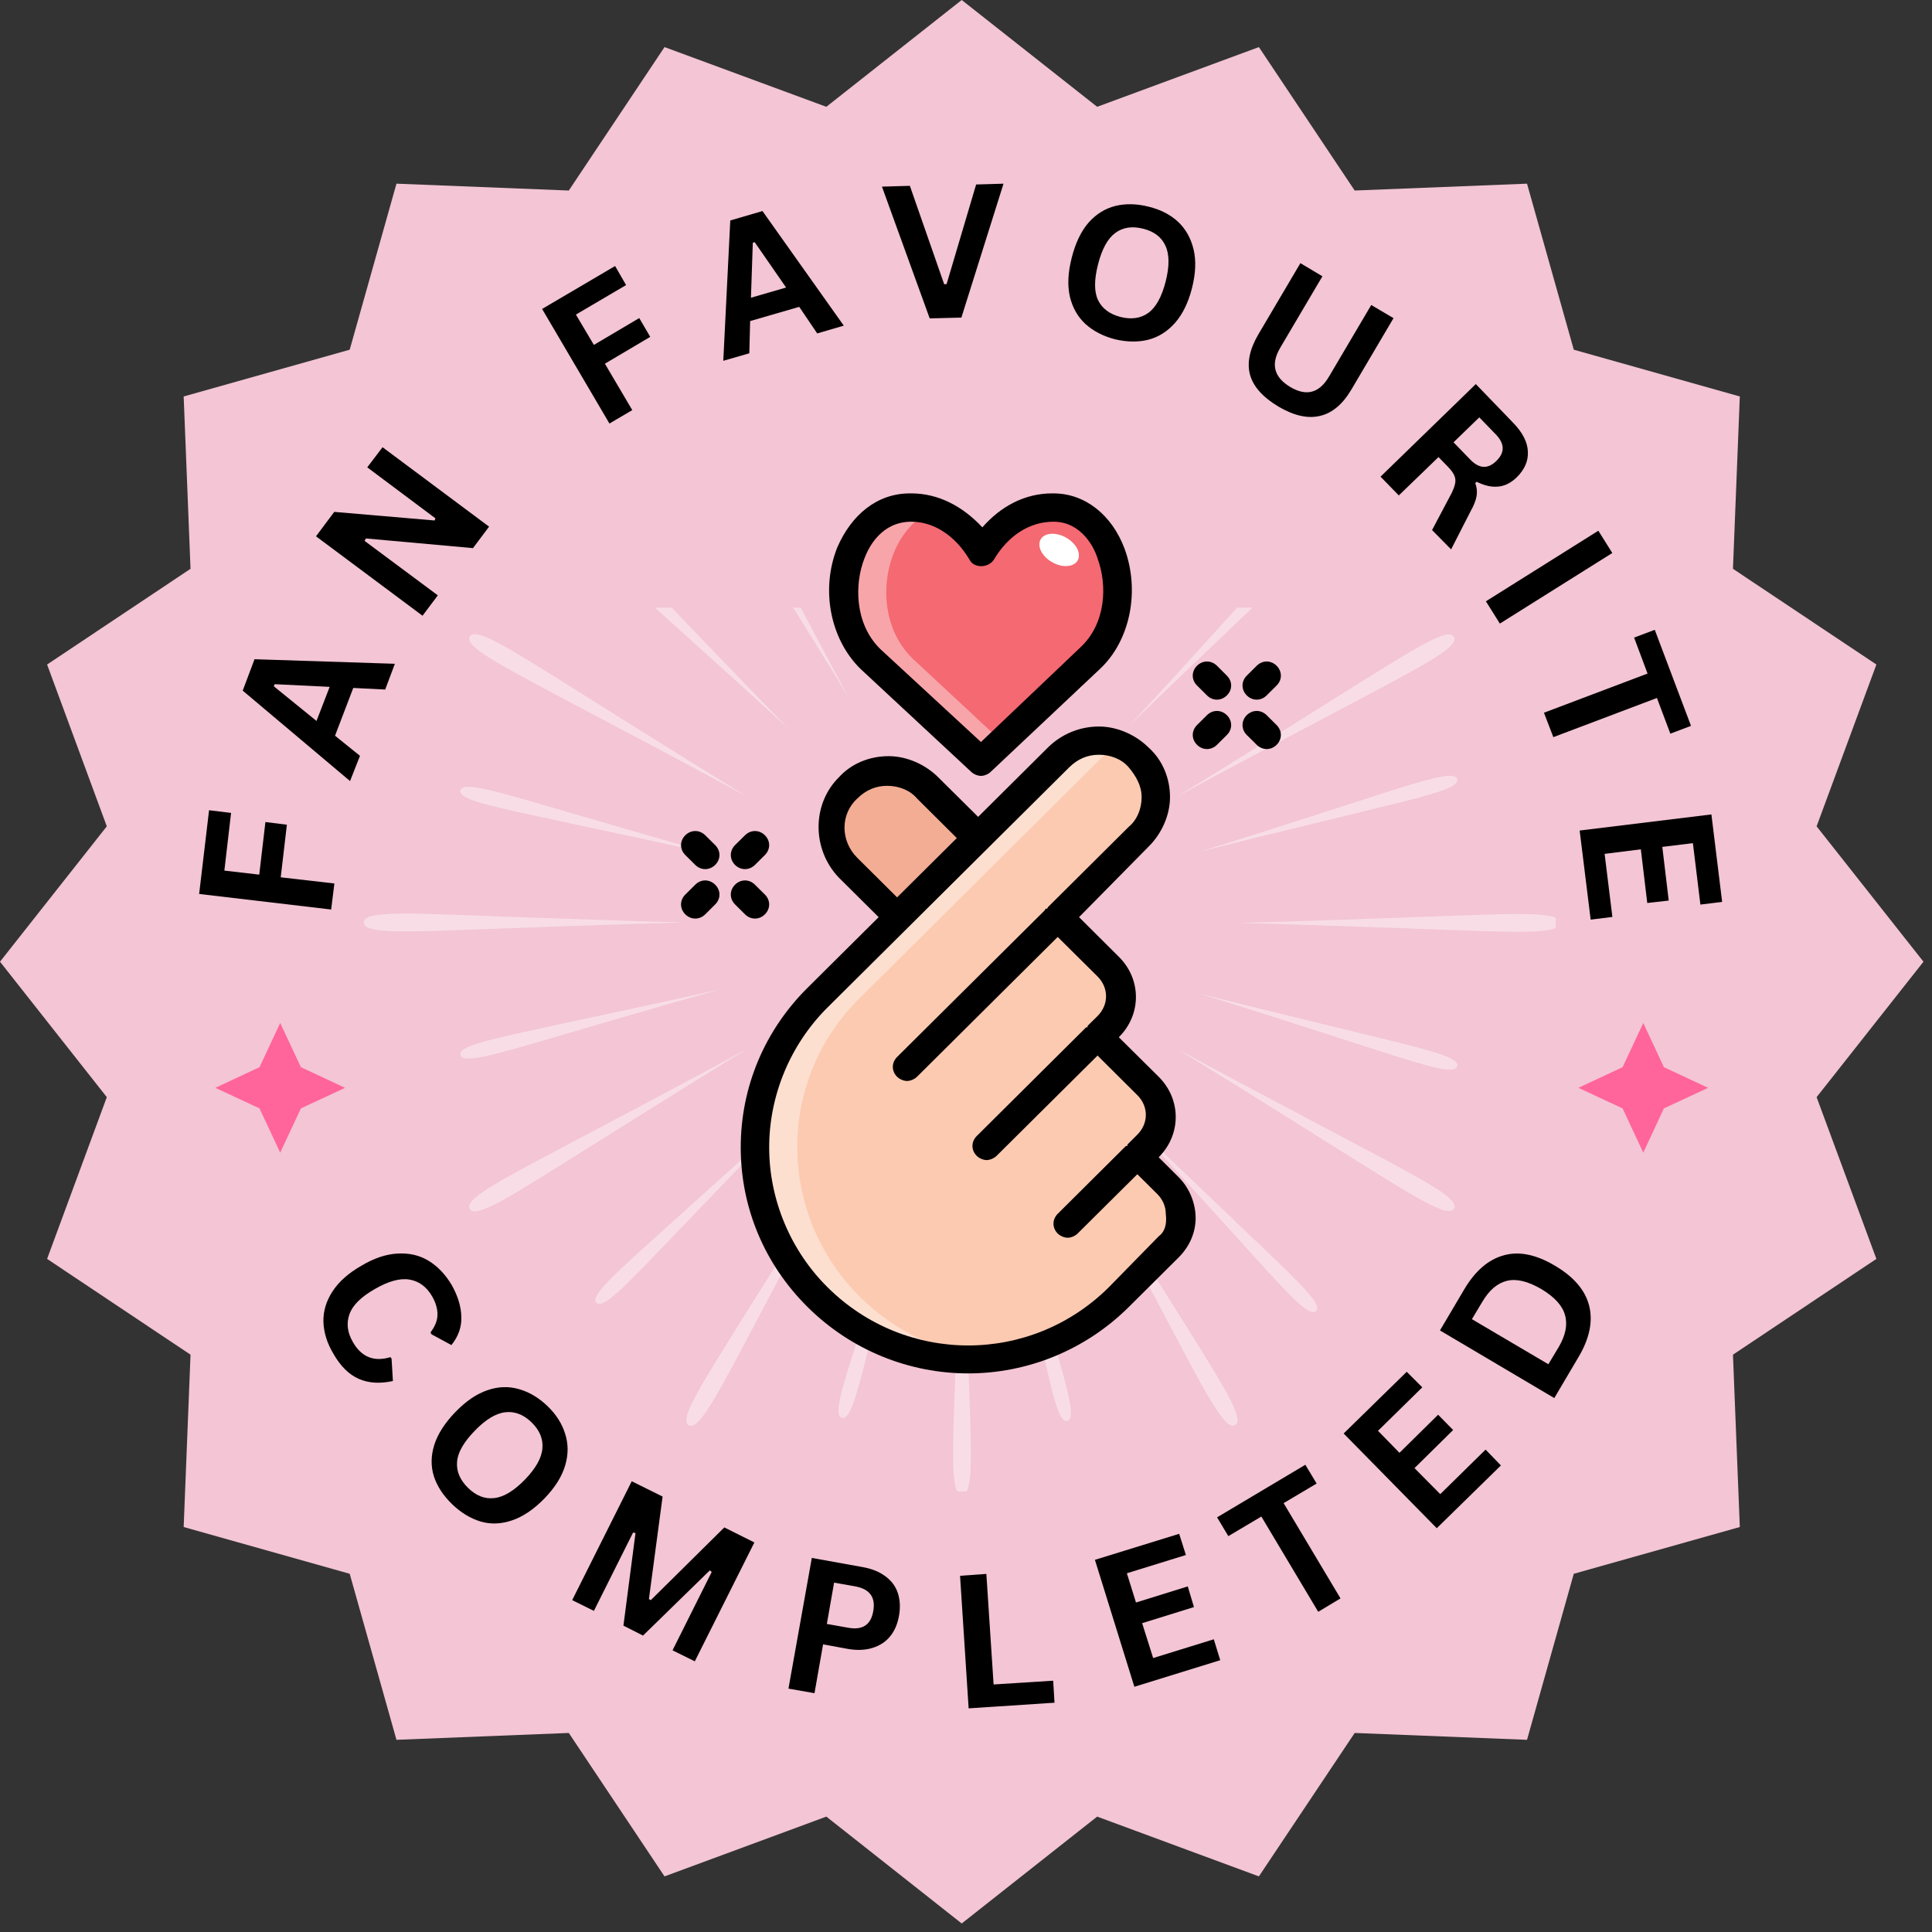 <svg xmlns="http://www.w3.org/2000/svg" xmlns:xlink="http://www.w3.org/1999/xlink" width="150" zoomAndPan="magnify" viewBox="0 0 112.5 112.5" height="150" preserveAspectRatio="xMidYMid meet" version="1.0"><rect x="0" y="0" width="112.5" height="112.5" fill="#333333" stroke="none"/><defs><filter x="0%" y="0%" width="100%" height="100%" id="4021cbbcc9"><feColorMatrix values="0 0 0 0 1 0 0 0 0 1 0 0 0 0 1 0 0 0 1 0" color-interpolation-filters="sRGB"/></filter><g/><clipPath id="b8f2fba967"><path d="M 0 0 L 112.004 0 L 112.004 112.004 L 0 112.004 Z M 0 0 " clip-rule="nonzero"/></clipPath><clipPath id="f89546adfe"><path d="M 56 0 L 63.887 6.219 L 73.305 2.742 L 78.883 11.094 L 88.918 10.695 L 91.641 20.363 L 101.309 23.086 L 100.91 33.121 L 109.262 38.695 L 105.781 48.117 L 112.004 56 L 105.781 63.887 L 109.262 73.305 L 100.91 78.883 L 101.309 88.918 L 91.641 91.641 L 88.918 101.309 L 78.883 100.91 L 73.305 109.262 L 63.887 105.781 L 56 112.004 L 48.117 105.781 L 38.695 109.262 L 33.121 100.91 L 23.086 101.309 L 20.363 91.641 L 10.695 88.918 L 11.094 78.883 L 2.742 73.305 L 6.219 63.887 L 0 56 L 6.219 48.117 L 2.742 38.695 L 11.094 33.121 L 10.695 23.086 L 20.363 20.363 L 23.086 10.695 L 33.121 11.094 L 38.695 2.742 L 48.117 6.219 Z M 56 0 " clip-rule="nonzero"/></clipPath><clipPath id="fa892c2ae8"><path d="M 12.539 59.566 L 20.094 59.566 L 20.094 67.121 L 12.539 67.121 Z M 12.539 59.566 " clip-rule="nonzero"/></clipPath><clipPath id="47cf869d8c"><path d="M 16.316 59.566 L 17.52 62.141 L 20.094 63.344 L 17.52 64.543 L 16.316 67.121 L 15.113 64.543 L 12.539 63.344 L 15.113 62.141 Z M 16.316 59.566 " clip-rule="nonzero"/></clipPath><clipPath id="39f6e86c70"><path d="M 91.91 59.566 L 99.465 59.566 L 99.465 67.121 L 91.91 67.121 Z M 91.91 59.566 " clip-rule="nonzero"/></clipPath><clipPath id="9fb4c24540"><path d="M 95.688 59.566 L 96.887 62.141 L 99.465 63.344 L 96.887 64.543 L 95.688 67.121 L 94.484 64.543 L 91.91 63.344 L 94.484 62.141 Z M 95.688 59.566 " clip-rule="nonzero"/></clipPath><mask id="06f8575669"><g filter="url(#4021cbbcc9)"><rect x="-11.25" width="135" fill="#000000" y="-11.25" height="135" fill-opacity="0.42"/></g></mask><clipPath id="0aed3346fc"><path d="M 0.152 15.383 L 69.594 15.383 L 69.594 66.848 L 0.152 66.848 Z M 0.152 15.383 " clip-rule="nonzero"/></clipPath><clipPath id="de6b159102"><rect x="0" width="71" y="0" height="68"/></clipPath><clipPath id="648940a8bf"><path d="M 48 28.383 L 66 28.383 L 66 46 L 48 46 Z M 48 28.383 " clip-rule="nonzero"/></clipPath><clipPath id="0083e7fc4d"><path d="M 72 41 L 74.668 41 L 74.668 44 L 72 44 Z M 72 41 " clip-rule="nonzero"/></clipPath><clipPath id="a385507b7c"><path d="M 72 38 L 74.668 38 L 74.668 41 L 72 41 Z M 72 38 " clip-rule="nonzero"/></clipPath><clipPath id="4da847010e"><path d="M 39.574 48 L 42 48 L 42 51 L 39.574 51 Z M 39.574 48 " clip-rule="nonzero"/></clipPath><clipPath id="c1949ed8f0"><path d="M 39.574 51 L 42 51 L 42 54 L 39.574 54 Z M 39.574 51 " clip-rule="nonzero"/></clipPath></defs><g clip-path="url(#b8f2fba967)"><g clip-path="url(#f89546adfe)"><path fill="#f3c5d5" d="M 0 0 L 112.004 0 L 112.004 112.004 L 0 112.004 Z M 0 0 " fill-opacity="1" fill-rule="nonzero"/></g></g><g clip-path="url(#fa892c2ae8)"><g clip-path="url(#47cf869d8c)"><path fill="#ff659a" d="M 12.539 59.566 L 20.094 59.566 L 20.094 67.121 L 12.539 67.121 Z M 12.539 59.566 " fill-opacity="1" fill-rule="nonzero"/></g></g><g fill="#000000" fill-opacity="1"><g transform="translate(19.174, 53.961)"><g><path d="M -7 -6.781 L -5.719 -6.625 L -6.109 -3.266 L -4.078 -3.031 L -3.719 -6.094 L -2.469 -5.938 L -2.828 -2.875 L 0.297 -2.516 L 0.109 -1 L -7.578 -1.906 Z M -7 -6.781 "/></g></g></g><g fill="#000000" fill-opacity="1"><g transform="translate(20.352, 45.59)"><g><path d="M 2.641 -6.938 L 2.078 -5.438 L 0.219 -5.531 L -0.844 -2.75 L 0.609 -1.578 L 0.031 -0.109 L -6.219 -5.375 L -5.531 -7.203 Z M -4.406 -5.625 L -1.922 -3.609 L -1.156 -5.594 L -4.359 -5.75 Z M -4.406 -5.625 "/></g></g></g><g fill="#000000" fill-opacity="1"><g transform="translate(24.01, 36.651)"><g><path d="M 1.484 -1.984 L 0.594 -0.797 L -5.609 -5.422 L -4.547 -6.844 L 1.297 -6.344 L 1.344 -6.469 L -2.625 -9.438 L -1.734 -10.609 L 4.469 -5.984 L 3.531 -4.734 L -2.703 -5.297 L -2.781 -5.156 Z M 1.484 -1.984 "/></g></g></g><g fill="#000000" fill-opacity="1"><g transform="translate(30.872, 28.375)"><g/></g></g><g fill="#000000" fill-opacity="1"><g transform="translate(34.629, 25.162)"><g><path d="M 1.188 -9.672 L 1.828 -8.562 L -1.094 -6.844 L -0.047 -5.078 L 2.594 -6.641 L 3.234 -5.547 L 0.594 -3.984 L 2.188 -1.281 L 0.859 -0.5 L -3.062 -7.172 Z M 1.188 -9.672 "/></g></g></g><g fill="#000000" fill-opacity="1"><g transform="translate(42.008, 21.04)"><g><path d="M 7.125 -2.078 L 5.578 -1.625 L 4.531 -3.172 L 1.672 -2.344 L 1.625 -0.469 L 0.109 -0.031 L 0.516 -8.203 L 2.391 -8.75 Z M 1.828 -6.906 L 1.719 -3.703 L 3.766 -4.297 L 1.938 -6.938 Z M 1.828 -6.906 "/></g></g></g><g fill="#000000" fill-opacity="1"><g transform="translate(51.387, 18.602)"><g><path d="M 4.594 -0.109 L 2.75 -0.062 L -0.031 -7.734 L 1.594 -7.781 L 3.594 -2.047 L 3.734 -2.062 L 5.453 -7.859 L 7.047 -7.906 Z M 4.594 -0.109 "/></g></g></g><g fill="#000000" fill-opacity="1"><g transform="translate(60.86, 18.599)"><g><path d="M 4.062 1.156 C 3.375 0.977 2.801 0.68 2.344 0.266 C 1.895 -0.148 1.594 -0.68 1.438 -1.328 C 1.289 -1.984 1.328 -2.738 1.547 -3.594 C 1.766 -4.457 2.094 -5.141 2.531 -5.641 C 2.977 -6.141 3.5 -6.461 4.094 -6.609 C 4.695 -6.754 5.344 -6.738 6.031 -6.562 C 6.719 -6.395 7.285 -6.102 7.734 -5.688 C 8.18 -5.27 8.484 -4.734 8.641 -4.078 C 8.797 -3.43 8.766 -2.676 8.547 -1.812 C 8.328 -0.957 7.992 -0.281 7.547 0.219 C 7.098 0.719 6.578 1.039 5.984 1.188 C 5.391 1.332 4.75 1.32 4.062 1.156 Z M 4.391 -0.141 C 5.023 0.016 5.562 -0.062 6 -0.375 C 6.445 -0.695 6.785 -1.305 7.016 -2.203 C 7.242 -3.098 7.238 -3.797 7 -4.297 C 6.77 -4.797 6.336 -5.125 5.703 -5.281 C 5.066 -5.445 4.523 -5.363 4.078 -5.031 C 3.641 -4.707 3.305 -4.098 3.078 -3.203 C 2.848 -2.305 2.848 -1.613 3.078 -1.125 C 3.316 -0.633 3.754 -0.305 4.391 -0.141 Z M 4.391 -0.141 "/></g></g></g><g fill="#000000" fill-opacity="1"><g transform="translate(70.972, 21.495)"><g><path d="M 3.484 2.188 C 2.555 1.633 2 1.008 1.812 0.312 C 1.633 -0.383 1.797 -1.16 2.297 -2.016 L 4.75 -6.172 L 6.031 -5.406 L 3.578 -1.25 C 3.297 -0.77 3.203 -0.344 3.297 0.031 C 3.391 0.414 3.68 0.754 4.172 1.047 C 5.109 1.598 5.859 1.391 6.422 0.422 L 8.875 -3.734 L 10.172 -2.969 L 7.719 1.188 C 7.219 2.039 6.613 2.551 5.906 2.719 C 5.195 2.895 4.391 2.719 3.484 2.188 Z M 3.484 2.188 "/></g></g></g><g fill="#000000" fill-opacity="1"><g transform="translate(79.686, 27.037)"><g><path d="M 0.703 0.719 L 6.25 -4.672 L 8.406 -2.438 C 8.969 -1.863 9.258 -1.301 9.281 -0.75 C 9.312 -0.195 9.094 0.305 8.625 0.766 C 8.289 1.086 7.93 1.266 7.547 1.297 C 7.172 1.336 6.754 1.242 6.297 1.016 L 6.219 1.094 C 6.312 1.344 6.336 1.594 6.297 1.844 C 6.254 2.102 6.129 2.414 5.922 2.781 L 4.812 4.953 L 3.703 3.828 L 4.844 1.672 C 4.945 1.461 5.016 1.273 5.047 1.109 C 5.078 0.953 5.062 0.801 5 0.656 C 4.938 0.508 4.82 0.348 4.656 0.172 L 4.078 -0.422 L 1.766 1.812 Z M 5.922 -0.281 C 6.441 0.258 6.945 0.289 7.438 -0.188 C 7.945 -0.676 7.941 -1.191 7.422 -1.734 L 6.453 -2.734 L 4.953 -1.281 Z M 5.922 -0.281 "/></g></g></g><g fill="#000000" fill-opacity="1"><g transform="translate(85.993, 34.17)"><g><path d="M 1.344 2.141 L 0.531 0.844 L 7.078 -3.266 L 7.891 -1.969 Z M 1.344 2.141 "/></g></g></g><g fill="#000000" fill-opacity="1"><g transform="translate(89.045, 39.205)"><g><path d="M 9.422 3.062 L 8.219 3.516 L 7.438 1.438 L 1.406 3.719 L 0.859 2.297 L 6.891 0.016 L 6.109 -2.078 L 7.312 -2.531 Z M 9.422 3.062 "/></g></g></g><g fill="#000000" fill-opacity="1"><g transform="translate(91.858, 47.362)"><g><path d="M 3.688 2.094 L 1.578 2.359 L 2.031 6.031 L 0.766 6.188 L 0.125 1 L 7.797 0.062 L 8.422 5.156 L 7.156 5.312 L 6.719 1.734 L 4.938 1.953 L 5.312 5.078 L 4.062 5.219 Z M 3.688 2.094 "/></g></g></g><g fill="#000000" fill-opacity="1"><g transform="translate(17.379, 75.104)"><g><path d="M 2.031 3.719 C 1.664 3.102 1.473 2.484 1.453 1.859 C 1.441 1.242 1.617 0.656 1.984 0.094 C 2.348 -0.469 2.91 -0.969 3.672 -1.406 C 4.41 -1.844 5.113 -2.078 5.781 -2.109 C 6.457 -2.148 7.055 -2.008 7.578 -1.688 C 8.109 -1.363 8.555 -0.895 8.922 -0.281 C 9.285 0.363 9.473 0.984 9.484 1.578 C 9.504 2.172 9.312 2.719 8.906 3.219 L 7.75 2.594 L 7.688 2.484 C 7.957 2.129 8.094 1.785 8.094 1.453 C 8.102 1.117 8 0.758 7.781 0.375 C 7.457 -0.176 7.02 -0.5 6.469 -0.594 C 5.914 -0.688 5.242 -0.504 4.453 -0.047 C 3.648 0.41 3.156 0.898 2.969 1.422 C 2.781 1.953 2.848 2.492 3.172 3.047 C 3.672 3.922 4.398 4.211 5.359 3.922 L 5.422 4.016 L 5.5 5.312 C 4.75 5.477 4.086 5.438 3.516 5.188 C 2.941 4.938 2.445 4.445 2.031 3.719 Z M 2.031 3.719 "/></g></g></g><g fill="#000000" fill-opacity="1"><g transform="translate(23.38, 84.578)"><g><path d="M 2.953 3.016 C 2.441 2.523 2.086 1.988 1.891 1.406 C 1.703 0.82 1.707 0.207 1.906 -0.438 C 2.113 -1.082 2.523 -1.723 3.141 -2.359 C 3.754 -2.992 4.375 -3.414 5 -3.625 C 5.633 -3.844 6.25 -3.863 6.844 -3.688 C 7.438 -3.52 7.988 -3.191 8.5 -2.703 C 9.008 -2.211 9.352 -1.672 9.531 -1.078 C 9.719 -0.492 9.719 0.113 9.531 0.75 C 9.344 1.395 8.941 2.035 8.328 2.672 C 7.711 3.305 7.082 3.734 6.438 3.953 C 5.789 4.172 5.176 4.191 4.594 4.016 C 4.008 3.836 3.461 3.504 2.953 3.016 Z M 3.875 2.062 C 4.344 2.52 4.848 2.719 5.391 2.656 C 5.941 2.602 6.539 2.242 7.188 1.578 C 7.82 0.922 8.16 0.316 8.203 -0.234 C 8.254 -0.785 8.047 -1.289 7.578 -1.75 C 7.109 -2.207 6.598 -2.406 6.047 -2.344 C 5.492 -2.281 4.898 -1.922 4.266 -1.266 C 3.617 -0.598 3.273 0.004 3.234 0.547 C 3.191 1.098 3.406 1.602 3.875 2.062 Z M 3.875 2.062 "/></g></g></g><g fill="#000000" fill-opacity="1"><g transform="translate(32.427, 92.723)"><g><path d="M 2.156 1.078 L 0.891 0.453 L 4.359 -6.469 L 6.156 -5.578 L 5.359 0.391 L 5.469 0.453 L 9.75 -3.781 L 11.5 -2.906 L 8.031 4.016 L 6.734 3.375 L 9.016 -1.188 L 8.906 -1.281 L 5.016 2.516 L 3.875 1.938 L 4.578 -3.453 L 4.438 -3.484 Z M 2.156 1.078 "/></g></g></g><g fill="#000000" fill-opacity="1"><g transform="translate(44.928, 98.156)"><g><path d="M 5.297 -6.906 C 5.836 -6.812 6.285 -6.629 6.641 -6.359 C 6.992 -6.098 7.234 -5.77 7.359 -5.375 C 7.484 -4.977 7.504 -4.547 7.422 -4.078 C 7.336 -3.586 7.164 -3.188 6.906 -2.875 C 6.656 -2.562 6.316 -2.336 5.891 -2.203 C 5.461 -2.066 4.977 -2.047 4.438 -2.141 L 3 -2.406 L 2.5 0.438 L 0.984 0.172 L 2.344 -7.438 Z M 4.453 -3.375 C 5.297 -3.219 5.785 -3.539 5.922 -4.344 C 6.066 -5.145 5.719 -5.625 4.875 -5.781 L 3.641 -6 L 3.219 -3.594 Z M 4.453 -3.375 "/></g></g></g><g fill="#000000" fill-opacity="1"><g transform="translate(55.404, 99.539)"><g><path d="M 2.031 -7.891 L 2.453 -1.453 L 5.922 -1.672 L 6 -0.391 L 1 -0.062 L 0.5 -7.781 Z M 2.031 -7.891 "/></g></g></g><g fill="#000000" fill-opacity="1"><g transform="translate(65.101, 98.517)"><g><path d="M 1.406 -4 L 2.047 -1.969 L 5.578 -3.062 L 5.953 -1.844 L 0.953 -0.297 L -1.344 -7.688 L 3.562 -9.203 L 3.953 -7.969 L 0.516 -6.906 L 1.047 -5.203 L 4.062 -6.141 L 4.422 -4.938 Z M 1.406 -4 "/></g></g></g><g fill="#000000" fill-opacity="1"><g transform="translate(74.651, 95.105)"><g><path d="M 1.359 -9.812 L 2.016 -8.719 L 0.094 -7.578 L 3.406 -2.031 L 2.109 -1.25 L -1.203 -6.797 L -3.125 -5.656 L -3.781 -6.75 Z M 1.359 -9.812 "/></g></g></g><g fill="#000000" fill-opacity="1"><g transform="translate(82.944, 89.691)"><g><path d="M -0.578 -4.203 L 0.922 -2.688 L 3.562 -5.281 L 4.453 -4.359 L 0.719 -0.703 L -4.703 -6.219 L -1.031 -9.812 L -0.125 -8.906 L -2.703 -6.375 L -1.453 -5.094 L 0.797 -7.312 L 1.672 -6.422 Z M -0.578 -4.203 "/></g></g></g><g fill="#000000" fill-opacity="1"><g transform="translate(89.99, 82.268)"><g><path d="M -4.719 -7.203 C -4.082 -8.273 -3.316 -8.93 -2.422 -9.172 C -1.535 -9.422 -0.539 -9.219 0.562 -8.562 C 1.656 -7.914 2.316 -7.141 2.547 -6.234 C 2.773 -5.328 2.57 -4.336 1.938 -3.266 L 0.516 -0.859 L -6.141 -4.797 Z M 0.781 -3.844 C 1.176 -4.52 1.297 -5.133 1.141 -5.688 C 0.992 -6.238 0.535 -6.742 -0.234 -7.203 C -1.016 -7.66 -1.68 -7.82 -2.234 -7.688 C -2.797 -7.551 -3.273 -7.145 -3.672 -6.469 L -4.281 -5.453 L 0.172 -2.828 Z M 0.781 -3.844 "/></g></g></g><g clip-path="url(#39f6e86c70)"><g clip-path="url(#9fb4c24540)"><path fill="#ff659a" d="M 91.91 59.566 L 99.465 59.566 L 99.465 67.121 L 91.91 67.121 Z M 91.91 59.566 " fill-opacity="1" fill-rule="nonzero"/></g></g><g mask="url(#06f8575669)"><g transform="matrix(1, 0, 0, 1, 21, 20)"><g clip-path="url(#de6b159102)"><g clip-path="url(#0aed3346fc)"><path fill="#ffffff" d="M 41.051 62.734 C 41.117 62.75 41.191 62.734 41.246 62.684 C 41.609 62.336 41.09 60.594 39.938 56.684 C 39.938 56.684 39.082 53.77 38.285 51.027 C 37.863 49.582 37.531 48.398 37.312 47.625 C 37.488 48.406 37.766 49.605 38.082 51.078 C 38.301 52.078 38.648 53.664 39.328 56.836 C 40.191 60.82 40.559 62.598 41.043 62.734 Z M 55.535 56.398 C 55.609 56.379 55.668 56.32 55.688 56.246 C 55.828 55.766 54.5 54.516 51.543 51.703 C 51.543 51.703 49.34 49.605 47.273 47.625 C 46.184 46.582 45.301 45.727 44.723 45.164 C 45.27 45.754 46.105 46.66 47.121 47.77 C 47.816 48.523 48.91 49.727 51.094 52.133 C 53.828 55.164 55.043 56.52 55.535 56.398 Z M 63.797 42.18 C 63.852 42.125 63.871 42.051 63.855 41.98 C 63.734 41.492 61.957 41.078 57.988 40.109 C 57.988 40.109 55.027 39.391 52.242 38.707 C 50.777 38.344 49.582 38.043 48.801 37.844 C 49.57 38.082 50.75 38.445 52.188 38.906 C 53.164 39.219 54.719 39.711 57.816 40.711 C 61.703 41.969 63.438 42.535 63.797 42.188 Z M 5.812 41.324 C 5.797 41.398 5.816 41.473 5.863 41.527 C 6.215 41.887 7.973 41.375 11.883 40.223 C 11.883 40.223 14.809 39.367 17.562 38.566 C 19.016 38.152 20.203 37.816 20.977 37.598 C 20.191 37.777 18.988 38.051 17.516 38.367 C 16.512 38.586 14.918 38.93 11.734 39.609 C 7.734 40.477 5.949 40.848 5.812 41.324 Z M 13.676 55.766 C 13.695 55.84 13.75 55.898 13.824 55.914 C 14.309 56.055 15.562 54.734 18.387 51.785 C 18.387 51.785 20.492 49.59 22.48 47.527 C 23.535 46.445 24.387 45.562 24.953 44.988 C 24.359 45.535 23.449 46.367 22.336 47.379 C 21.574 48.07 20.367 49.164 17.953 51.336 C 14.91 54.074 13.551 55.285 13.676 55.766 Z M 27.934 62.508 C 27.984 62.559 28.059 62.578 28.133 62.562 C 28.621 62.441 29.047 60.672 30.012 56.715 C 30.012 56.715 30.734 53.762 31.422 50.988 C 31.785 49.527 32.086 48.336 32.285 47.559 C 32.047 48.324 31.684 49.5 31.219 50.934 C 30.906 51.91 30.41 53.457 29.414 56.543 C 28.145 60.418 27.574 62.148 27.926 62.508 Z M 50.797 63.02 C 50.887 63.016 50.969 62.969 51.012 62.895 C 51.312 62.371 50.148 60.531 47.555 56.395 C 47.555 56.395 45.617 53.312 43.805 50.402 C 42.852 48.875 42.078 47.617 41.578 46.793 C 42.039 47.637 42.738 48.934 43.59 50.523 C 44.168 51.609 45.086 53.324 46.898 56.766 C 49.184 61.086 50.195 63.02 50.797 63.02 Z M 63.574 50.473 C 63.652 50.426 63.699 50.344 63.699 50.254 C 63.699 49.652 61.77 48.645 57.453 46.359 C 57.453 46.359 54.234 44.656 51.211 43.051 C 49.621 42.203 48.324 41.5 47.48 41.039 C 48.301 41.543 49.555 42.316 51.09 43.266 C 52.133 43.918 53.785 44.945 57.078 47.016 C 61.215 49.605 63.059 50.773 63.574 50.473 Z M 6.32 50.273 C 6.32 50.363 6.367 50.445 6.445 50.492 C 6.965 50.793 8.805 49.629 12.941 47.031 C 12.941 47.031 16.023 45.098 18.934 43.285 C 20.465 42.332 21.719 41.559 22.543 41.059 C 21.695 41.52 20.402 42.219 18.809 43.066 C 17.723 43.648 16.008 44.562 12.57 46.379 C 8.25 48.664 6.316 49.672 6.32 50.273 Z M 19.016 62.902 C 19.062 62.98 19.141 63.027 19.23 63.027 C 19.832 63.027 20.844 61.098 23.125 56.781 C 23.125 56.781 24.828 53.562 26.438 50.539 C 27.285 48.949 27.984 47.652 28.445 46.809 C 27.945 47.629 27.172 48.887 26.219 50.418 C 25.57 51.461 24.543 53.113 22.473 56.406 C 19.887 60.543 18.711 62.383 19.016 62.902 Z M 34.891 67.016 C 34.969 67.059 35.062 67.059 35.141 67.016 C 35.664 66.715 35.57 64.539 35.391 59.66 C 35.391 59.66 35.254 56.02 35.141 52.598 C 35.082 50.789 35.039 49.32 35.016 48.359 C 34.992 49.32 34.949 50.793 34.891 52.598 C 34.848 53.824 34.785 55.77 34.641 59.656 C 34.461 64.539 34.367 66.719 34.891 67.016 Z M 41.043 4.727 C 41.117 4.707 41.191 4.723 41.246 4.773 C 41.609 5.121 41.09 6.863 39.938 10.773 C 39.938 10.773 39.082 13.688 38.285 16.43 C 37.863 17.875 37.531 19.059 37.312 19.832 C 37.488 19.047 37.766 17.848 38.082 16.379 C 38.301 15.379 38.648 13.793 39.328 10.621 C 40.191 6.641 40.559 4.859 41.043 4.727 Z M 55.535 11.062 C 55.609 11.082 55.668 11.137 55.688 11.211 C 55.828 11.691 54.5 12.941 51.543 15.754 C 51.543 15.754 49.34 17.852 47.273 19.832 C 46.184 20.875 45.301 21.73 44.723 22.293 C 45.27 21.703 46.105 20.801 47.121 19.688 C 47.816 18.934 48.91 17.73 51.094 15.324 C 53.828 12.293 55.043 10.938 55.535 11.062 Z M 63.797 25.277 C 63.852 25.328 63.871 25.406 63.855 25.477 C 63.734 25.965 61.957 26.379 57.988 27.348 C 57.988 27.348 55.027 28.066 52.242 28.75 C 50.777 29.109 49.582 29.414 48.801 29.613 C 49.57 29.375 50.75 29.012 52.188 28.551 C 53.164 28.238 54.719 27.746 57.816 26.746 C 61.703 25.488 63.438 24.93 63.797 25.273 Z M 5.812 26.133 C 5.793 26.059 5.812 25.984 5.863 25.93 C 6.215 25.566 7.973 26.09 11.883 27.234 C 11.883 27.234 14.809 28.09 17.562 28.883 C 19.016 29.301 20.203 29.633 20.977 29.852 C 20.191 29.672 18.988 29.398 17.516 29.082 C 16.512 28.867 14.918 28.52 11.734 27.84 C 7.734 26.984 5.949 26.613 5.812 26.133 Z M 13.676 11.691 C 13.695 11.617 13.75 11.559 13.824 11.539 C 14.309 11.402 15.562 12.723 18.387 15.668 C 18.387 15.668 20.492 17.867 22.48 19.926 C 23.535 21.012 24.387 21.895 24.953 22.465 C 24.359 21.922 23.449 21.09 22.336 20.078 C 21.574 19.387 20.367 18.297 17.953 16.121 C 14.91 13.387 13.551 12.172 13.676 11.691 Z M 27.934 4.953 C 27.984 4.902 28.059 4.879 28.133 4.898 C 28.621 5.02 29.047 6.789 30.012 10.746 C 30.012 10.746 30.734 13.695 31.422 16.469 C 31.785 17.93 32.086 19.121 32.285 19.898 C 32.047 19.133 31.684 17.961 31.219 16.527 C 30.906 15.551 30.41 14.004 29.414 10.918 C 28.145 7.039 27.574 5.312 27.926 4.953 Z M 50.797 4.441 C 50.887 4.441 50.969 4.492 51.012 4.566 C 51.312 5.086 50.148 6.926 47.555 11.062 C 47.555 11.062 45.617 14.148 43.805 17.055 C 42.852 18.586 42.078 19.844 41.578 20.664 C 42.039 19.82 42.738 18.523 43.59 16.934 C 44.168 15.848 45.086 14.133 46.898 10.691 C 49.184 6.371 50.195 4.438 50.797 4.441 Z M 63.574 16.988 C 63.652 17.035 63.699 17.117 63.699 17.203 C 63.699 17.805 61.77 18.816 57.453 21.098 C 57.453 21.098 54.234 22.801 51.211 24.406 C 49.621 25.258 48.324 25.961 47.48 26.418 C 48.301 25.918 49.555 25.145 51.09 24.191 C 52.133 23.543 53.785 22.516 57.078 20.445 C 61.215 17.859 63.059 16.684 63.574 16.988 Z M 69.793 33.617 C 69.836 33.691 69.836 33.789 69.793 33.867 C 69.492 34.387 67.316 34.297 62.434 34.113 C 62.434 34.113 58.797 33.98 55.371 33.867 C 53.566 33.805 52.098 33.766 51.137 33.742 C 52.098 33.715 53.57 33.676 55.371 33.617 C 56.602 33.574 58.547 33.512 62.434 33.367 C 67.316 33.184 69.496 33.094 69.793 33.617 Z M 0.215 33.84 C 0.172 33.766 0.172 33.668 0.215 33.59 C 0.516 33.07 2.691 33.16 7.57 33.344 C 7.57 33.344 11.211 33.477 14.641 33.59 C 16.445 33.652 17.918 33.691 18.879 33.715 C 17.918 33.742 16.441 33.781 14.641 33.84 C 13.414 33.883 11.469 33.945 7.582 34.09 C 2.691 34.273 0.512 34.363 0.215 33.84 Z M 6.32 17.191 C 6.32 17.102 6.367 17.02 6.445 16.973 C 6.965 16.672 8.805 17.84 12.941 20.434 C 12.941 20.434 16.023 22.371 18.934 24.184 C 20.465 25.137 21.719 25.906 22.543 26.41 C 21.695 25.957 20.402 25.246 18.809 24.398 C 17.723 23.82 16.008 22.902 12.57 21.09 C 8.25 18.797 6.316 17.785 6.32 17.184 Z M 19.016 4.555 C 19.062 4.48 19.141 4.43 19.23 4.43 C 19.832 4.43 20.844 6.359 23.125 10.676 C 23.125 10.676 24.828 13.898 26.438 16.922 C 27.285 18.512 27.984 19.805 28.445 20.652 C 27.945 19.832 27.172 18.574 26.219 17.043 C 25.57 16 24.543 14.348 22.473 11.051 C 19.887 6.918 18.711 5.074 19.016 4.555 Z M 34.891 0.441 C 34.969 0.398 35.062 0.398 35.141 0.441 C 35.664 0.742 35.57 2.922 35.391 7.801 C 35.391 7.801 35.254 11.441 35.141 14.871 C 35.082 16.676 35.039 18.148 35.016 19.109 C 34.992 18.148 34.949 16.672 34.891 14.871 C 34.848 13.645 34.785 11.695 34.641 7.809 C 34.461 2.922 34.367 0.742 34.891 0.441 " fill-opacity="1" fill-rule="nonzero"/></g></g></g></g><path fill="#f2ad94" d="M 52.238 53.406 L 49.34 50.527 C 48.016 49.211 48.016 47.156 49.34 45.84 C 50.664 44.523 52.734 44.523 54.059 45.84 L 56.957 48.719 Z M 52.238 53.406 " fill-opacity="1" fill-rule="nonzero"/><path fill="#fccab1" d="M 66.309 67.387 L 66.887 66.812 C 67.883 65.824 67.883 64.262 66.887 63.359 L 63.992 60.48 L 64.57 59.902 C 65.562 58.918 65.562 57.355 64.57 56.449 L 61.59 53.406 L 66.309 48.719 C 67.633 47.402 67.633 45.348 66.309 44.031 C 64.984 42.715 62.914 42.715 61.59 44.031 L 47.52 58.012 C 42.637 62.863 42.637 70.68 47.52 75.449 C 52.402 80.301 60.266 80.301 65.066 75.449 L 67.965 72.57 C 68.957 71.582 68.957 70.02 67.965 69.113 Z M 66.309 67.387 " fill-opacity="1" fill-rule="nonzero"/><path fill="#fddfd0" d="M 50.086 75.531 C 45.203 70.68 45.203 62.863 50.086 58.094 L 64.156 44.113 C 64.488 43.785 64.82 43.535 65.234 43.371 C 64.074 42.879 62.586 43.125 61.676 44.113 L 47.602 58.094 C 42.719 62.945 42.719 70.762 47.602 75.531 C 50.336 78.246 54.059 79.395 57.617 79.066 C 54.887 78.82 52.156 77.586 50.086 75.531 Z M 50.086 75.531 " fill-opacity="1" fill-rule="nonzero"/><path fill="#000000" d="M 68.625 68.539 L 67.469 67.387 C 68.793 66.07 68.793 64.016 67.469 62.699 L 65.148 60.398 C 66.477 59.082 66.477 57.023 65.148 55.711 L 62.832 53.406 L 66.887 49.293 C 67.633 48.555 68.129 47.484 68.129 46.414 C 68.129 45.348 67.715 44.277 66.887 43.535 C 66.145 42.797 65.066 42.305 63.992 42.305 C 62.914 42.305 61.84 42.715 61.012 43.535 L 56.957 47.566 L 54.637 45.266 C 53.895 44.523 52.816 44.031 51.742 44.031 C 50.664 44.031 49.59 44.441 48.844 45.266 C 47.273 46.828 47.273 49.457 48.844 51.102 L 51.164 53.406 L 47.023 57.52 C 44.539 59.984 43.133 63.277 43.133 66.812 C 43.133 70.348 44.539 73.641 47.023 76.105 C 49.59 78.656 52.984 79.973 56.375 79.973 C 59.77 79.973 63.164 78.656 65.73 76.105 L 68.625 73.227 C 69.289 72.57 69.621 71.746 69.621 70.926 C 69.621 70.102 69.289 69.199 68.625 68.539 Z M 49.922 49.953 C 48.926 48.965 48.926 47.402 49.922 46.496 C 50.418 46.004 50.996 45.758 51.66 45.758 C 52.32 45.758 52.984 46.004 53.398 46.496 L 55.715 48.801 L 52.238 52.254 Z M 67.469 71.992 L 64.57 74.953 C 60.02 79.477 52.734 79.477 48.184 74.953 C 46.031 72.816 44.789 69.855 44.789 66.812 C 44.789 63.77 46.031 60.809 48.184 58.668 L 62.254 44.688 C 62.75 44.195 63.328 43.949 63.992 43.949 C 64.652 43.949 65.316 44.195 65.73 44.688 C 66.145 45.18 66.477 45.758 66.477 46.414 C 66.477 47.074 66.227 47.73 65.73 48.141 L 61.012 52.832 C 61.012 52.832 61.012 52.914 60.93 52.914 C 60.93 52.914 60.848 52.914 60.848 52.996 L 52.238 61.547 C 51.906 61.879 51.906 62.371 52.238 62.699 C 52.402 62.863 52.652 62.945 52.816 62.945 C 52.984 62.945 53.23 62.863 53.398 62.699 L 61.59 54.559 L 63.91 56.859 C 64.57 57.52 64.57 58.504 63.91 59.164 L 63.328 59.738 C 63.328 59.738 63.328 59.738 63.328 59.82 C 63.328 59.82 63.328 59.82 63.246 59.82 L 56.875 66.152 C 56.543 66.484 56.543 66.977 56.875 67.305 C 57.039 67.469 57.289 67.551 57.453 67.551 C 57.617 67.551 57.867 67.469 58.031 67.305 L 63.91 61.465 L 66.227 63.77 C 66.887 64.426 66.887 65.414 66.227 66.07 L 65.648 66.648 C 65.648 66.648 65.648 66.648 65.648 66.73 C 65.648 66.73 65.562 66.73 65.562 66.73 L 61.59 70.68 C 61.262 71.008 61.262 71.5 61.59 71.828 C 61.758 71.992 62.004 72.074 62.172 72.074 C 62.336 72.074 62.586 71.992 62.75 71.828 L 66.227 68.375 L 67.387 69.527 C 67.715 69.855 67.883 70.266 67.883 70.68 C 67.965 71.336 67.801 71.746 67.469 71.992 Z M 67.469 71.992 " fill-opacity="1" fill-rule="nonzero"/><path fill="#f46972" d="M 63.496 38.355 C 66.477 35.641 65.066 29.637 61.344 29.555 C 61.344 29.555 61.262 29.555 61.262 29.555 C 59.605 29.555 58.031 30.625 57.121 32.188 C 56.211 30.625 54.723 29.555 52.984 29.555 C 49.258 29.637 47.77 35.559 50.664 38.355 L 57.121 44.359 Z M 63.496 38.355 " fill-opacity="1" fill-rule="nonzero"/><path fill="#f8a5aa" d="M 53.148 38.355 C 50.5 35.805 51.492 30.789 54.391 29.719 C 53.977 29.555 53.562 29.473 53.066 29.473 C 52.984 29.555 52.984 29.555 52.984 29.555 C 49.258 29.637 47.77 35.559 50.664 38.355 L 57.121 44.359 L 58.363 43.207 Z M 53.148 38.355 " fill-opacity="1" fill-rule="nonzero"/><g clip-path="url(#648940a8bf)"><path fill="#000000" d="M 57.121 45.18 C 56.957 45.18 56.707 45.098 56.543 44.934 L 50.086 38.93 C 48.348 37.203 47.77 34.324 48.762 31.859 C 49.59 29.965 51.078 28.73 52.984 28.73 L 53.066 28.73 C 54.637 28.73 56.047 29.473 57.203 30.707 C 58.281 29.473 59.688 28.73 61.262 28.73 L 61.344 28.73 C 63.164 28.73 64.738 29.965 65.48 31.941 C 66.391 34.406 65.812 37.285 64.074 38.93 L 57.699 44.934 C 57.535 45.098 57.289 45.18 57.121 45.18 Z M 53.066 30.379 C 51.328 30.379 50.582 31.859 50.336 32.516 C 49.754 33.996 49.754 36.301 51.246 37.781 L 57.121 43.207 L 62.914 37.695 C 64.406 36.301 64.488 34.078 63.91 32.516 C 63.742 31.941 63 30.379 61.344 30.379 C 59.938 30.379 58.695 31.199 57.867 32.598 C 57.535 33.09 56.707 33.09 56.461 32.598 C 55.633 31.199 54.391 30.379 53.066 30.379 Z M 53.066 30.379 " fill-opacity="1" fill-rule="nonzero"/></g><path fill="#ffffff" d="M 62.086 31.309 C 62.23 31.391 62.355 31.488 62.469 31.602 C 62.578 31.711 62.664 31.828 62.727 31.953 C 62.789 32.078 62.82 32.199 62.824 32.32 C 62.828 32.438 62.805 32.543 62.75 32.641 C 62.695 32.734 62.613 32.809 62.508 32.863 C 62.402 32.922 62.281 32.953 62.141 32.961 C 62.004 32.973 61.855 32.957 61.703 32.918 C 61.551 32.875 61.402 32.816 61.262 32.734 C 61.117 32.652 60.992 32.555 60.879 32.445 C 60.77 32.332 60.684 32.215 60.621 32.09 C 60.559 31.965 60.527 31.844 60.523 31.727 C 60.52 31.605 60.543 31.5 60.598 31.406 C 60.652 31.312 60.734 31.234 60.84 31.18 C 60.945 31.125 61.066 31.09 61.207 31.082 C 61.348 31.074 61.492 31.09 61.645 31.129 C 61.797 31.168 61.945 31.227 62.086 31.309 Z M 62.086 31.309 " fill-opacity="1" fill-rule="nonzero"/><path fill="#000000" d="M 71.441 40.492 C 71.109 40.824 70.613 40.824 70.281 40.492 L 69.703 39.918 C 69.371 39.59 69.371 39.094 69.703 38.766 C 70.035 38.438 70.531 38.438 70.863 38.766 L 71.441 39.344 C 71.773 39.672 71.773 40.164 71.441 40.492 Z M 71.441 40.492 " fill-opacity="1" fill-rule="nonzero"/><g clip-path="url(#0083e7fc4d)"><path fill="#000000" d="M 74.336 43.371 C 74.008 43.699 73.512 43.699 73.18 43.371 L 72.598 42.797 C 72.27 42.469 72.27 41.973 72.598 41.645 C 72.93 41.316 73.426 41.316 73.758 41.645 L 74.336 42.219 C 74.668 42.551 74.668 43.043 74.336 43.371 Z M 74.336 43.371 " fill-opacity="1" fill-rule="nonzero"/></g><g clip-path="url(#a385507b7c)"><path fill="#000000" d="M 74.336 39.918 L 73.758 40.492 C 73.426 40.824 72.93 40.824 72.598 40.492 C 72.27 40.164 72.27 39.672 72.598 39.344 L 73.18 38.766 C 73.512 38.438 74.008 38.438 74.336 38.766 C 74.668 39.094 74.668 39.59 74.336 39.918 Z M 74.336 39.918 " fill-opacity="1" fill-rule="nonzero"/></g><path fill="#000000" d="M 71.441 42.797 L 70.863 43.371 C 70.531 43.699 70.035 43.699 69.703 43.371 C 69.371 43.043 69.371 42.551 69.703 42.219 L 70.281 41.645 C 70.613 41.316 71.109 41.316 71.441 41.645 C 71.773 41.973 71.773 42.469 71.441 42.797 Z M 71.441 42.797 " fill-opacity="1" fill-rule="nonzero"/><g clip-path="url(#4da847010e)"><path fill="#000000" d="M 41.645 50.363 C 41.312 50.691 40.816 50.691 40.484 50.363 L 39.906 49.789 C 39.574 49.457 39.574 48.965 39.906 48.637 C 40.238 48.309 40.734 48.309 41.066 48.637 L 41.645 49.211 C 41.977 49.539 41.977 50.035 41.645 50.363 Z M 41.645 50.363 " fill-opacity="1" fill-rule="nonzero"/></g><path fill="#000000" d="M 44.539 53.242 C 44.211 53.57 43.715 53.57 43.383 53.242 L 42.801 52.664 C 42.473 52.336 42.473 51.844 42.801 51.516 C 43.133 51.184 43.629 51.184 43.961 51.516 L 44.539 52.09 C 44.871 52.418 44.871 52.914 44.539 53.242 Z M 44.539 53.242 " fill-opacity="1" fill-rule="nonzero"/><path fill="#000000" d="M 44.539 49.789 L 43.961 50.363 C 43.629 50.691 43.133 50.691 42.801 50.363 C 42.473 50.035 42.473 49.539 42.801 49.211 L 43.383 48.637 C 43.715 48.309 44.211 48.309 44.539 48.637 C 44.871 48.965 44.871 49.457 44.539 49.789 Z M 44.539 49.789 " fill-opacity="1" fill-rule="nonzero"/><g clip-path="url(#c1949ed8f0)"><path fill="#000000" d="M 41.645 52.664 L 41.066 53.242 C 40.734 53.57 40.238 53.57 39.906 53.242 C 39.574 52.914 39.574 52.418 39.906 52.09 L 40.484 51.516 C 40.816 51.184 41.312 51.184 41.645 51.516 C 41.977 51.844 41.977 52.336 41.645 52.664 Z M 41.645 52.664 " fill-opacity="1" fill-rule="nonzero"/></g></svg>